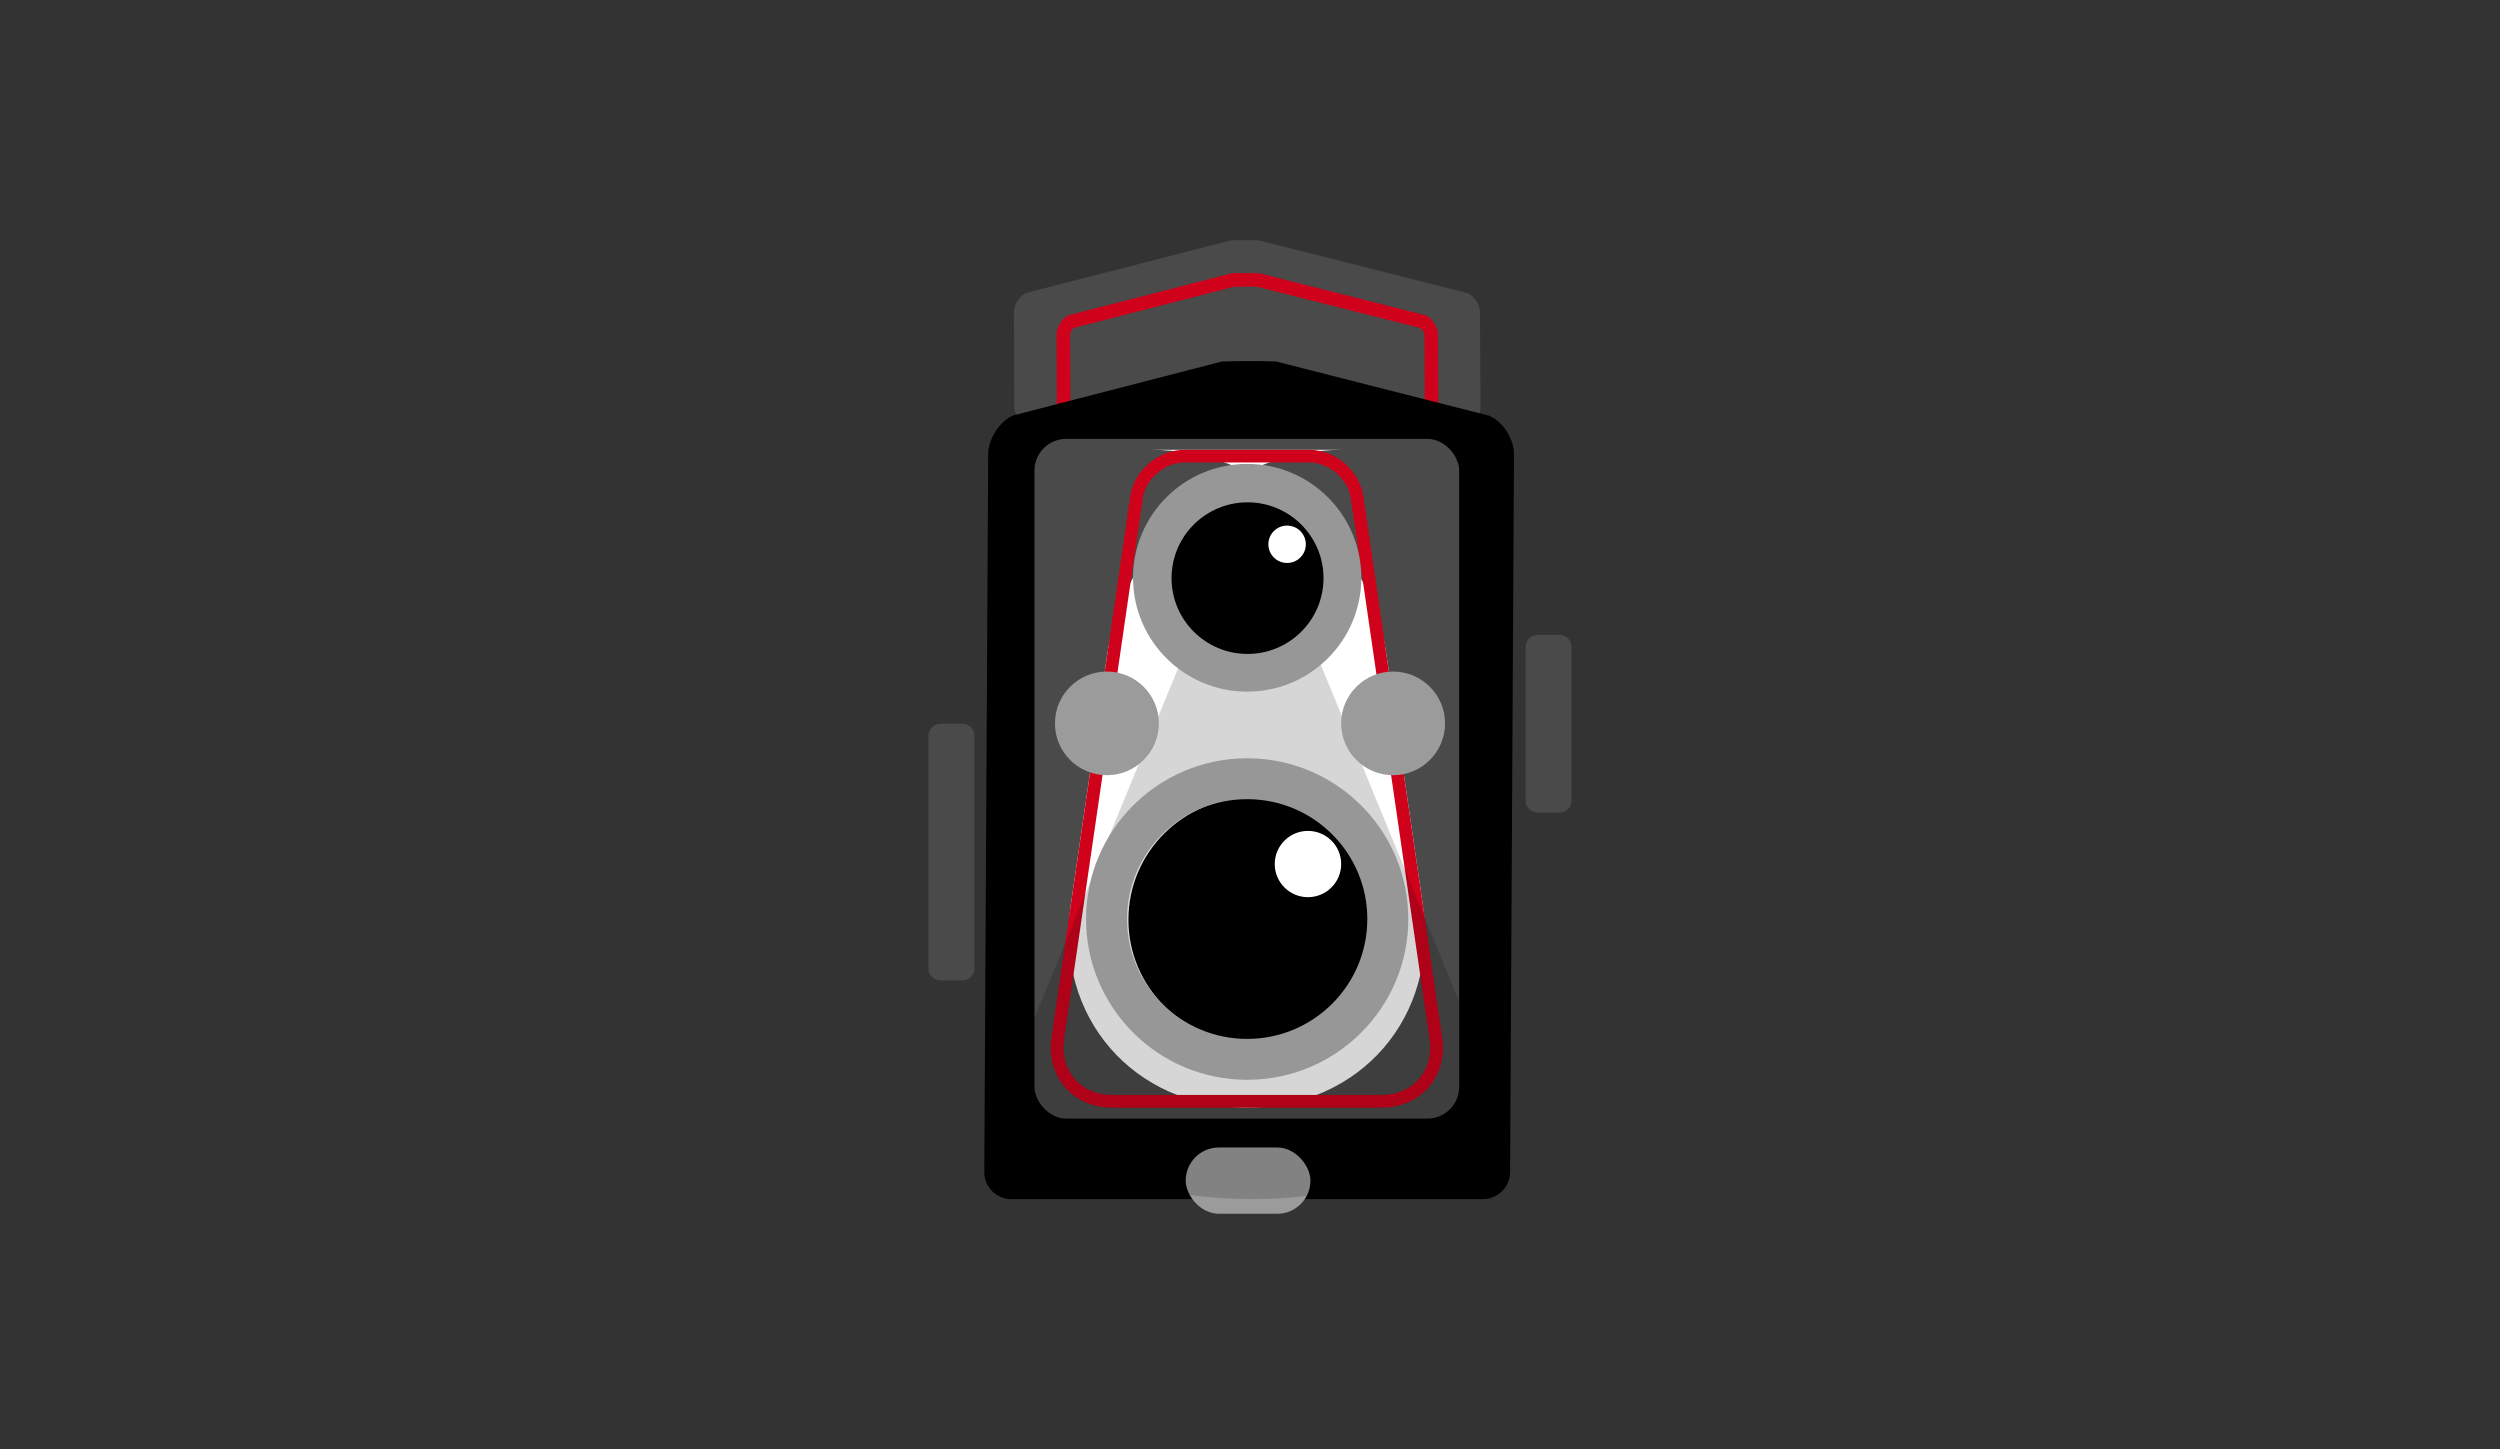 <?xml version="1.0" encoding="UTF-8"?>
<svg width="552px" height="320px" viewBox="0 0 552 320" version="1.1" xmlns="http://www.w3.org/2000/svg" xmlns:xlink="http://www.w3.org/1999/xlink">
    <rect x="0" y="0" width="552" height="320" fill="#333333" stroke="none"/>
    <!-- Generator: Sketch 43.2 (39069) - http://www.bohemiancoding.com/sketch -->
    <title>Artboard</title>
    <desc>Created with Sketch.</desc>
    <defs></defs>
    <g id="Page-1" stroke="none" stroke-width="1" fill="none" fill-rule="evenodd">
        <g id="Artboard">
            <g id="Group-25" transform="translate(205, 53)">
                <g id="Group-24">
                    <g id="Group-23" transform="translate(18.725, 0)">
                        <path d="M0.143,15.976 C0.135,14.323 1.328,12.391 2.833,11.684 L48.147,0.056 C49.8,0.025 52.488,0.012 54.139,0.056 L100.335,11.72 C101.834,12.417 103.055,14.322 103.063,15.976 L103.162,36.995 C103.17,38.648 101.838,39.988 100.18,39.988 L3.253,39.988 C1.598,39.988 0.25,38.649 0.242,36.995 L0.143,15.976 Z" id="Rectangle-5-Copy-4" fill="#4A4A4A"></path>
                        <path d="M12.78,18.006 L48.504,8.823 C50.318,8.784 52.641,8.78 54.077,8.821 L90.544,18.05 C91.467,18.544 92.285,19.861 92.29,20.896 L92.366,36.991 C92.37,37.821 91.708,38.488 90.882,38.488 L12.64,38.488 C11.813,38.488 11.132,37.809 11.128,36.977 L11.052,20.882 C11.047,19.837 11.86,18.502 12.78,18.006 Z" id="Rectangle-5-Copy-8" stroke="#D0011B" stroke-width="3"></path>
                    </g>
                    <path d="M13.191,47.267 C13.209,43.957 15.646,40.099 18.664,38.738 L64.793,26.818 C68.092,26.71 73.453,26.662 76.753,26.818 L123.861,38.805 C126.876,40.168 129.305,43.952 129.287,47.267 L128.429,205.778 C128.411,209.088 125.712,211.771 122.399,211.771 L18.297,211.771 C14.985,211.771 12.314,209.093 12.332,205.778 L13.191,47.267 Z" id="Rectangle-5" fill="#000000"></path>
                    <rect id="Rectangle-5-Copy-2" fill="#4A4A4A" x="23.407" y="43.903" width="93.782" height="150.08" rx="7"></rect>
                    <rect id="Rectangle-5-Copy-5" fill="#9B9B9B" x="56.8" y="200.366" width="27.542" height="14.634" rx="7.317"></rect>
                    <path d="M139.348,87.183 C140.813,87.183 142,88.368 142,89.83 L142,123.769 C142,125.231 140.812,126.416 139.348,126.416 L134.509,126.416 C133.044,126.416 131.857,125.231 131.857,123.769 L131.857,89.83 C131.857,88.368 133.045,87.183 134.509,87.183 L139.348,87.183 Z" id="Rectangle-5-Copy-6" fill="#4A4A4A"></path>
                    <path d="M7.491,106.799 C8.956,106.799 10.143,107.983 10.143,109.447 L10.143,160.821 C10.143,162.283 8.955,163.469 7.491,163.469 L2.652,163.469 C1.187,163.469 -3.06392274e-14,162.285 -2.84217094e-14,160.821 L-1.95516375e-14,109.447 C-1.95516375e-14,107.985 1.188,106.799 2.652,106.799 L7.491,106.799 Z" id="Rectangle-5-Copy-7" fill="#4A4A4A"></path>
                    <path d="M39.519,91.231 C43.13,66.425 66.372,46.316 91.433,46.316 L49.163,46.316 C74.224,46.316 97.465,66.418 101.077,91.231 L109.144,146.655 C112.754,171.46 95.368,191.57 70.298,191.57 L70.298,191.57 C45.233,191.57 27.84,171.468 31.452,146.655 L39.519,91.231 Z" id="Rectangle-5-Copy-3" fill="#FFFFFF"></path>
                    <path d="M29.937,176.565 C28.944,183.383 33.613,188.767 40.518,188.767 L100.078,188.767 C106.983,188.767 111.651,183.384 110.659,176.565 L93.262,57.041 C92.633,52.719 88.463,49.118 84.084,49.118 L56.511,49.118 C52.133,49.118 47.963,52.718 47.334,57.041 L29.937,176.565 Z M44.554,56.639 C45.384,50.938 50.738,46.316 56.511,46.316 L84.084,46.316 C89.858,46.316 95.212,50.939 96.042,56.639 L113.439,176.162 C114.677,184.672 108.695,191.57 100.078,191.57 L40.518,191.57 C31.9,191.57 25.919,184.67 27.157,176.162 L44.554,56.639 Z" id="Rectangle-5-Copy-3" fill="#D0011B" fill-rule="nonzero"></path>
                    <path d="M127.136,192.372 C128.214,194.998 127.017,198.135 124.43,199.314 C124.43,199.314 100.779,211.749 71.546,211.749 C42.313,211.749 17.675,199.259 17.675,199.259 C15.089,198.081 13.866,194.999 14.945,192.372 L69.089,60.57 C70.168,57.944 71.916,57.943 72.995,60.57 L127.136,192.372 Z" id="Rectangle-5-Copy-9" fill="#000000" opacity="0.162"></path>
                    <path d="M70.376,99.716 C56.458,99.716 45.175,88.459 45.175,74.573 C45.175,60.687 56.458,49.43 70.376,49.43 C84.294,49.43 95.577,60.687 95.577,74.573 C95.577,88.459 84.294,99.716 70.376,99.716 Z M70.376,90.842 C79.382,90.842 86.682,83.558 86.682,74.573 C86.682,65.588 79.382,58.304 70.376,58.304 C61.37,58.304 54.069,65.588 54.069,74.573 C54.069,83.558 61.37,90.842 70.376,90.842 Z" id="Oval-12" fill="#979797" fill-rule="nonzero"></path>
                    <ellipse id="Oval-4" fill="#000000" cx="70.454" cy="74.651" rx="16.775" ry="16.736"></ellipse>
                    <ellipse id="Oval-4-Copy" fill="#000000" cx="71.156" cy="150.08" rx="26.996" ry="26.933"></ellipse>
                    <ellipse id="Oval-12-Copy-4" fill="#9B9B9B" cx="102.599" cy="106.722" rx="11.469" ry="11.443"></ellipse>
                    <ellipse id="Oval-12-Copy-6" fill="#FFFFFF" cx="79.192" cy="67.178" rx="4.135" ry="4.126"></ellipse>
                    <ellipse id="Oval-12-Copy-5" fill="#9B9B9B" cx="39.401" cy="106.722" rx="11.469" ry="11.443"></ellipse>
                    <path d="M70.376,185.42 C50.727,185.42 34.798,169.528 34.798,149.924 C34.798,130.32 50.727,114.428 70.376,114.428 C90.025,114.428 105.954,130.32 105.954,149.924 C105.954,169.528 90.025,185.42 70.376,185.42 Z M70.376,176.39 C85.027,176.39 96.903,164.541 96.903,149.924 C96.903,135.307 85.027,123.458 70.376,123.458 C55.725,123.458 43.848,135.307 43.848,149.924 C43.848,164.541 55.725,176.39 70.376,176.39 Z" id="Oval-12-Copy-3" fill="#979797" fill-rule="nonzero"></path>
                    <ellipse id="Oval-12-Copy-7" fill="#FFFFFF" cx="83.796" cy="137.781" rx="7.334" ry="7.317"></ellipse>
                </g>
            </g>
        </g>
    </g>
</svg>